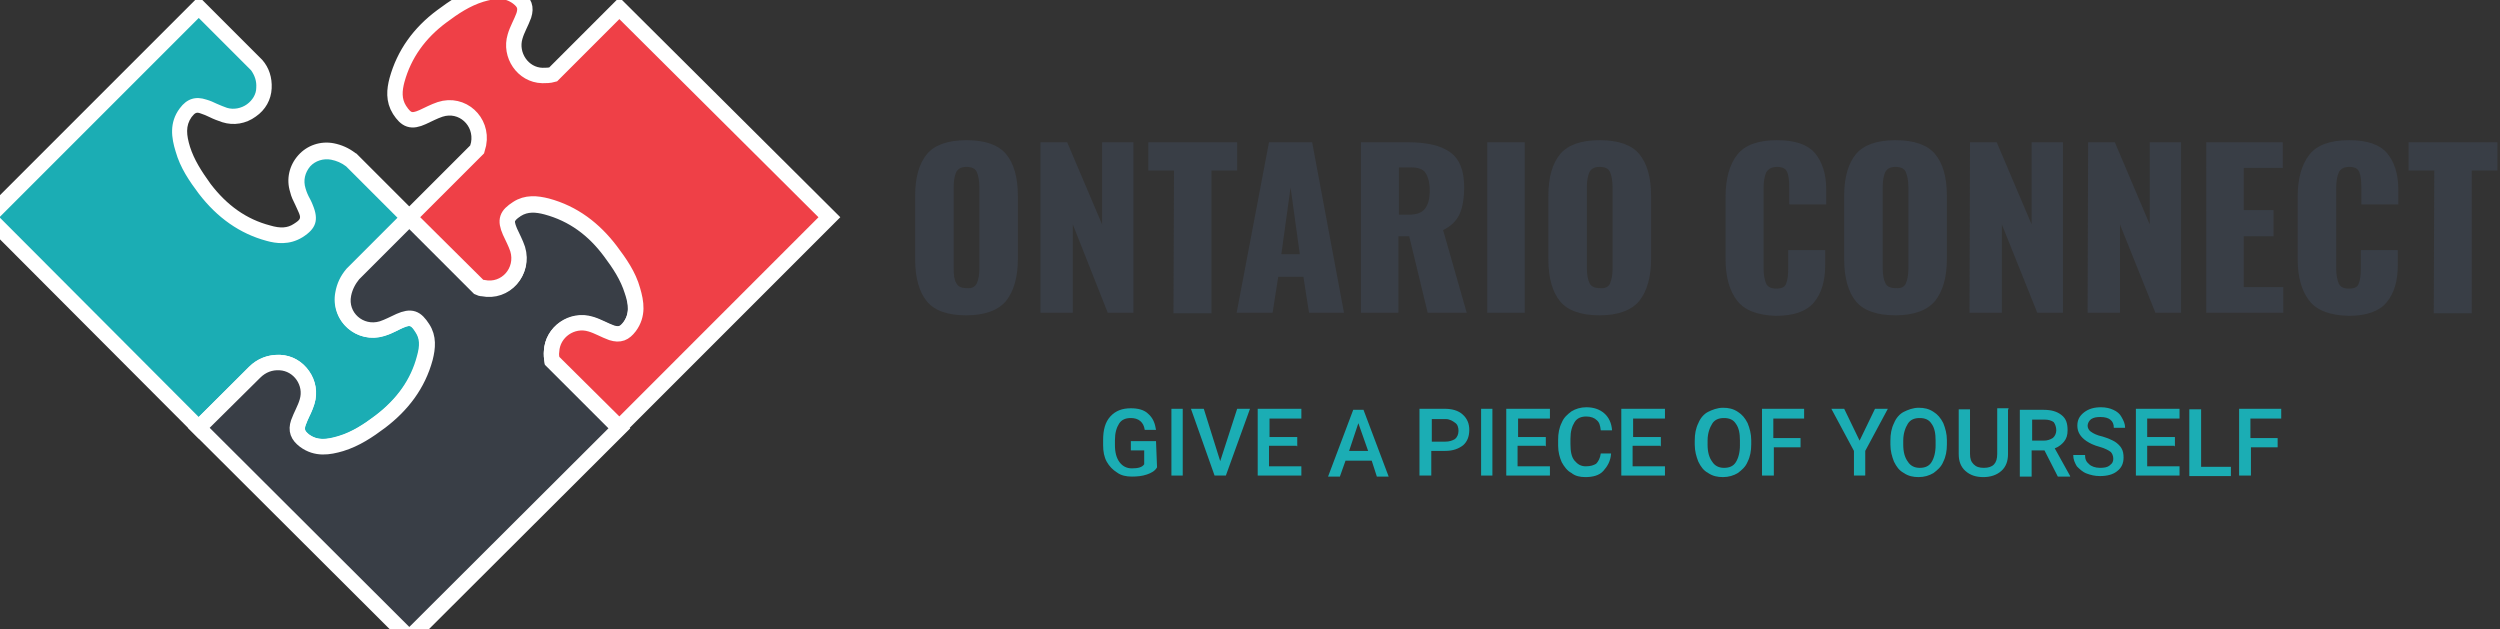 <?xml version="1.0" encoding="utf-8"?>
<!-- Generator: Adobe Illustrator 19.0.0, SVG Export Plug-In . SVG Version: 6.00 Build 0)  -->
<svg version="1.1" id="Layer_1" xmlns="http://www.w3.org/2000/svg" xmlns:xlink="http://www.w3.org/1999/xlink" x="0px" y="0px"
	 viewBox="-62 335.5 486.8 122.5" style="enable-background:new -62 335.5 486.8 122.5;" xml:space="preserve">
<rect x="-62" y="335.5" width="486.8" height="122.5" fill="#333333" stroke="none"/>
<style type="text/css">
	.st0{fill:#1BADB4;}
	.st1{fill:#FFFFFF;}
	.st2{fill:#393E46;stroke:#FFFFFF;stroke-width:3;stroke-miterlimit:10;}
	.st3{fill:#EF4047;stroke:#FFFFFF;stroke-width:3;stroke-miterlimit:10;}
	.st4{fill:#393E46;}
</style>
<g>
	<g>
		<path class="st0" d="M20.8,405.1c-1.4,5.2-4.4,9.2-8.7,12.4c-2.4,1.8-4.8,3.4-7.7,4.3c-2.4,0.7-4.9,1.1-7.1-0.6
			c-1.3-0.9-1.7-1.9-1.2-3.5c0.5-1.4,1.3-2.7,1.7-4.1c1.1-3.6-1.5-7.5-5.3-7.6c-1.9-0.1-3.6,0.5-4.9,1.9l-10.9,10.9l-40.9-41
			l40.9-40.9l11.2,11.2l0,0c1,1.3,1.5,2.8,1.4,4.5c-0.2,3.8-4,6.3-7.6,5.3c-1.4-0.4-2.7-1.2-4.1-1.7c-1.6-0.5-2.5-0.1-3.5,1.2
			c-1.7,2.3-1.3,4.7-0.6,7.1c0.9,2.9,2.5,5.3,4.3,7.7c3.2,4.2,7.2,7.3,12.4,8.7c2,0.5,4,0.7,5.8-0.5c2-1.3,2.4-2.3,1.4-4.5
			c-0.5-1.1-1.1-2.2-1.5-3.4c-1.3-4.3,2.3-8.4,6.7-7.5c1.4,0.3,2.6,0.9,3.6,1.7l11.2,11.2L6.8,388.7c-0.9,1.1-1.6,2.4-1.9,3.9
			c-0.9,4.4,3.2,8,7.5,6.7c1.2-0.4,2.3-1,3.4-1.5c2.2-1,3.2-0.6,4.5,1.4C21.5,401.2,21.3,403.2,20.8,405.1z"/>
		<path class="st1" d="M1,423.9c-1.5,0-3-0.4-4.5-1.5c-1.9-1.4-2.5-3.1-1.7-5.2c0.2-0.7,0.6-1.4,0.8-2c0.3-0.7,0.6-1.3,0.8-2
			c0.4-1.3,0.1-2.7-0.7-3.9c-0.8-1.1-2-1.7-3.2-1.8c-1.5-0.1-2.8,0.4-3.8,1.4l-12,12l-43-43.1l43-43l12.4,12.4
			c1.3,1.5,1.9,3.4,1.8,5.5c-0.1,2.2-1.2,4.2-3.1,5.5c-1.9,1.4-4.3,1.8-6.5,1.1c-0.9-0.3-1.7-0.6-2.5-1c-0.6-0.3-1.1-0.5-1.7-0.7
			c-0.8-0.3-1.1-0.2-1.8,0.7c-1.2,1.7-1,3.5-0.3,5.8c0.8,2.5,2.2,4.7,4,7.2c3.2,4.2,7,6.9,11.6,8.1c2,0.6,3.4,0.5,4.6-0.3
			c1.4-0.9,1.5-1.1,0.8-2.6c-0.2-0.4-0.3-0.7-0.5-1.1c-0.4-0.8-0.8-1.6-1-2.5c-0.8-2.5-0.2-5.2,1.6-7.2c1.7-1.9,4.3-2.8,6.9-2.3
			c1.5,0.3,2.9,0.9,4.2,1.9l0.2,0.1l12.4,12.4L7.9,389.7c-0.8,1-1.3,2-1.5,3.2c-0.3,1.5,0.2,3.1,1.3,4.1c1.2,1,2.8,1.4,4.3,0.9
			c0.7-0.2,1.4-0.5,2.1-0.9c0.4-0.2,0.7-0.3,1.1-0.5c2.9-1.2,4.6-0.7,6.3,2c1.6,2.5,1.2,5.1,0.7,7c-1.4,5.2-4.5,9.7-9.2,13.2
			c-2.4,1.8-5,3.6-8.2,4.5C3.6,423.6,2.3,423.9,1,423.9z M-7.8,404.6c0.1,0,0.3,0,0.4,0c2.2,0.1,4.2,1.2,5.5,3.1
			c1.4,1.9,1.8,4.3,1.1,6.5c-0.3,0.9-0.6,1.7-1,2.4c-0.3,0.6-0.5,1.2-0.7,1.7c-0.3,0.8-0.2,1.1,0.6,1.8c1.7,1.2,3.5,1,5.8,0.3
			c2.7-0.8,5.1-2.4,7.2-4c4.2-3.2,6.9-7,8.1-11.6l0,0c0.6-2.1,0.5-3.4-0.3-4.6c-0.9-1.4-1.1-1.5-2.6-0.8c-0.4,0.2-0.7,0.3-1,0.5
			c-0.8,0.4-1.6,0.8-2.5,1c-2.5,0.8-5.2,0.2-7.2-1.6c-1.9-1.7-2.8-4.3-2.3-6.9c0.3-1.7,1-3.2,2.2-4.6l0.1-0.1l9.8-9.8l-10-10
			c-0.9-0.7-1.9-1.1-2.9-1.3c-1.5-0.3-3.1,0.2-4.1,1.3c-1,1.2-1.4,2.7-0.9,4.3c0.2,0.7,0.5,1.4,0.9,2.1c0.2,0.4,0.4,0.8,0.5,1.1
			c1.2,2.9,0.7,4.6-2,6.3c-2.6,1.6-5.2,1.2-7,0.7c-5.2-1.4-9.6-4.5-13.2-9.2c-1.8-2.4-3.6-5-4.5-8.2c-0.8-2.6-1.3-5.6,0.8-8.4
			c1.4-1.9,3.1-2.4,5.2-1.7c0.7,0.2,1.4,0.5,2,0.8c0.7,0.3,1.4,0.6,2,0.8c1.3,0.4,2.8,0.1,3.9-0.7c1.1-0.8,1.8-2,1.8-3.2
			c0.1-1.3-0.3-2.4-1-3.4L-23.3,339l-38.8,38.8l38.8,38.9l9.8-9.8C-12,405.4-10,404.6-7.8,404.6z"/>
	</g>
	<path class="st2" d="M60.6,399.2c-0.9,1.3-1.9,1.7-3.5,1.2c-1.4-0.5-2.7-1.3-4.1-1.7c-3.6-1.1-7.5,1.5-7.6,5.3c0,0.6,0,1.2,0.1,1.8
		l13.1,13.1l-40.9,40.8l-41-40.9l10.9-10.8c1.4-1.4,3.1-2,4.9-1.9c3.8,0.2,6.4,4,5.3,7.6c-0.4,1.4-1.2,2.7-1.7,4.1
		c-0.5,1.5-0.1,2.5,1.2,3.5c2.3,1.7,4.7,1.3,7.1,0.6c2.9-0.9,5.3-2.5,7.7-4.3c4.2-3.2,7.3-7.2,8.7-12.4c0.5-2,0.7-4-0.5-5.8
		c-1.3-2-2.2-2.4-4.5-1.4c-1.1,0.5-2.2,1.1-3.4,1.5c-4.3,1.3-8.4-2.3-7.5-6.7c0.3-1.5,1-2.8,1.9-3.9L17.7,378l13.5,13.5
		c0.2,0.1,0.5,0.2,0.8,0.2c4.4,0.9,8-3.2,6.7-7.5c-0.4-1.2-1-2.3-1.5-3.4c-0.9-2.2-0.6-3.2,1.4-4.5c1.9-1.2,3.9-1,5.8-0.5
		c5.2,1.4,9.2,4.4,12.4,8.7c1.8,2.4,3.4,4.8,4.3,7.7C61.9,394.5,62.2,396.9,60.6,399.2z"/>
	<path class="st3" d="M99.5,377.8l-40.9,40.9l-13.1-13c-0.1-0.6-0.2-1.2-0.1-1.8c0.2-3.8,4-6.4,7.6-5.3c1.4,0.4,2.7,1.2,4.1,1.7
		c1.6,0.5,2.5,0.1,3.5-1.2c1.7-2.3,1.3-4.7,0.6-7.1c-0.8-2.9-2.5-5.3-4.3-7.7c-3.2-4.2-7.2-7.3-12.4-8.7c-2-0.5-4-0.7-5.8,0.5
		c-2,1.3-2.4,2.2-1.4,4.5c0.5,1.1,1.1,2.2,1.5,3.4c1.3,4.3-2.3,8.4-6.7,7.5c-0.3,0-0.5-0.1-0.8-0.2l-13.6-13.5l13.2-13.2l0,0
		c0.1-0.4,0.2-0.8,0.3-1.1c0.8-4.4-3.2-8.1-7.5-6.7c-1.2,0.4-2.3,1-3.4,1.5c-2.2,1-3.2,0.6-4.5-1.4c-1.2-1.9-1-3.9-0.5-5.8
		c1.4-5.1,4.4-9.2,8.7-12.4c2.4-1.8,4.8-3.4,7.7-4.3c2.4-0.7,4.8-1.1,7.1,0.6c1.3,1,1.7,1.9,1.2,3.5c-0.5,1.4-1.3,2.7-1.7,4.1
		c-1.1,3.6,1.5,7.5,5.3,7.6c0.7,0,1.4,0,2.1-0.2l12.9-12.9L99.5,377.8z"/>
	<g>
		<path class="st4" d="M118.5,394.2c-1.5-1.8-2.3-4.6-2.3-8.2v-12.4c0-3.6,0.8-6.3,2.3-8.1c1.5-1.8,4.1-2.7,7.7-2.7
			c3.6,0,6.2,0.9,7.7,2.7c1.5,1.8,2.3,4.5,2.3,8.1v12.3c0,3.6-0.8,6.3-2.3,8.2c-1.5,1.8-4.1,2.8-7.7,2.8
			C122.5,396.9,120,396,118.5,394.2z M128.2,390.7c0.3-0.7,0.5-1.6,0.5-2.8v-16c0-1.2-0.2-2.2-0.5-2.9c-0.3-0.7-1-1-2-1
			s-1.6,0.3-2,1c-0.3,0.7-0.5,1.6-0.5,2.8v16c0,1.2,0.1,2.2,0.5,2.8c0.3,0.7,1,1,2,1C127.2,391.7,127.8,391.4,128.2,390.7z"/>
		<path class="st4" d="M140.6,363.2h5.2l6.8,16v-16h6.1v33.2h-5l-6.8-17.2v17.2h-6.3V363.2z"/>
		<path class="st4" d="M166.6,368.7h-5v-5.5h17.3v5.5h-5v27.8h-7.4L166.6,368.7L166.6,368.7z"/>
		<path class="st4" d="M185.1,363.2h8.4l6.2,33.2h-6.8l-1.1-7h-4.9l-1.1,7h-7L185.1,363.2z M191.1,385l-1.8-13l-1.8,13H191.1z"/>
		<path class="st4" d="M203,363.2h9.1c3.6,0,6.4,0.6,8.2,1.9c1.9,1.3,2.8,3.6,2.8,6.8c0,2.2-0.3,4-0.9,5.3s-1.6,2.3-3.2,3.1
			l4.6,16.1H216l-3.6-14.9h-2.1v14.9H203V363.2z M212.4,377.3c1.5,0,2.5-0.4,3.1-1.2c0.6-0.8,0.9-1.9,0.9-3.5c0-1.5-0.3-2.6-0.8-3.4
			s-1.5-1.1-2.8-1.1h-2.4v9.2H212.4z"/>
		<path class="st4" d="M227.6,363.2h7.3v33.2h-7.3V363.2z"/>
		<path class="st4" d="M241.8,394.2c-1.5-1.8-2.3-4.6-2.3-8.2v-12.4c0-3.6,0.8-6.3,2.3-8.1c1.5-1.8,4.1-2.7,7.7-2.7s6.2,0.9,7.7,2.7
			c1.5,1.8,2.3,4.5,2.3,8.1v12.3c0,3.6-0.8,6.3-2.3,8.2c-1.5,1.8-4.1,2.8-7.7,2.8S243.3,396,241.8,394.2z M251.5,390.7
			c0.3-0.7,0.5-1.6,0.5-2.8v-16c0-1.2-0.2-2.2-0.5-2.9c-0.3-0.7-1-1-2-1s-1.6,0.3-2,1c-0.3,0.7-0.5,1.6-0.5,2.8v16
			c0,1.2,0.2,2.2,0.5,2.8c0.3,0.7,1,1,2,1C250.5,391.7,251.2,391.4,251.5,390.7z"/>
		<path class="st4" d="M276.3,394.1c-1.5-1.9-2.3-4.6-2.3-8.2v-12c0-3.7,0.8-6.4,2.3-8.3s4.1-2.8,7.7-2.8c3.5,0,5.9,0.8,7.4,2.5
			c1.4,1.7,2.2,4,2.2,7.1v2.9h-7.2V372c0-1.3-0.1-2.3-0.4-3s-0.9-1-2-1c-1,0-1.7,0.4-2.1,1.1c-0.3,0.7-0.5,1.7-0.5,3v15.6
			c0,1.3,0.2,2.3,0.5,3s1,1,2,1s1.7-0.3,1.9-1c0.3-0.7,0.4-1.7,0.4-3v-3.5h7.2v2.9c0,3.1-0.7,5.5-2.2,7.3c-1.4,1.7-3.9,2.6-7.4,2.6
			C280.4,396.9,277.8,396,276.3,394.1z"/>
		<path class="st4" d="M299.4,394.2c-1.5-1.8-2.3-4.6-2.3-8.2v-12.4c0-3.6,0.8-6.3,2.3-8.1c1.5-1.8,4.1-2.7,7.7-2.7
			c3.6,0,6.2,0.9,7.7,2.7c1.5,1.8,2.3,4.5,2.3,8.1v12.3c0,3.6-0.8,6.3-2.3,8.2c-1.5,1.8-4.1,2.8-7.7,2.8
			C303.5,396.9,300.9,396,299.4,394.2z M309.1,390.7c0.3-0.7,0.5-1.6,0.5-2.8v-16c0-1.2-0.2-2.2-0.5-2.9c-0.3-0.7-1-1-2-1
			s-1.6,0.3-2,1c-0.3,0.7-0.5,1.6-0.5,2.8v16c0,1.2,0.2,2.2,0.5,2.8c0.3,0.7,1,1,2,1C308.1,391.7,308.8,391.4,309.1,390.7z"/>
		<path class="st4" d="M321.6,363.2h5.2l6.8,16v-16h6.1v33.2h-5l-6.9-17.2v17.2h-6.3L321.6,363.2L321.6,363.2z"/>
		<path class="st4" d="M344.6,363.2h5.2l6.8,16v-16h6.1v33.2h-5l-6.9-17.2v17.2h-6.3L344.6,363.2L344.6,363.2z"/>
		<path class="st4" d="M367.6,363.2h14.9v5h-7.6v8.2h5.8v5.1h-5.8v9.9h7.7v5h-15V363.2z"/>
		<path class="st4" d="M387.7,394.1c-1.5-1.9-2.3-4.6-2.3-8.2v-12c0-3.7,0.8-6.4,2.3-8.3s4.1-2.8,7.7-2.8c3.5,0,5.9,0.8,7.4,2.5
			c1.4,1.7,2.2,4,2.2,7.1v2.9h-7.2V372c0-1.3-0.1-2.3-0.4-3s-0.9-1-2-1c-1,0-1.7,0.4-2,1.1s-0.5,1.7-0.5,3v15.6c0,1.3,0.2,2.3,0.5,3
			s1,1,2,1s1.7-0.3,1.9-1c0.3-0.7,0.4-1.7,0.4-3v-3.5h7.2v2.9c0,3.1-0.7,5.5-2.2,7.3c-1.4,1.7-3.9,2.6-7.4,2.6
			C391.8,396.9,389.2,396,387.7,394.1z"/>
		<path class="st4" d="M412,368.7h-5v-5.5h17.3v5.5h-5v27.8h-7.4L412,368.7L412,368.7z"/>
	</g>
	<g>
		<path class="st0" d="M163.3,426.5c-0.4,0.7-1.1,1.1-2,1.4c-0.9,0.3-1.8,0.4-2.9,0.4s-2.1-0.2-2.9-0.8c-0.8-0.5-1.5-1.2-2-2.1
			s-0.7-2-0.7-3.2v-1c0-2,0.4-3.5,1.4-4.6c1-1.1,2.3-1.6,4-1.6c1.4,0,2.6,0.3,3.4,1.1c0.9,0.8,1.3,1.8,1.5,3.1h-2.2
			c-0.2-1.5-1.2-2.3-2.7-2.3c-1,0-1.8,0.3-2.3,1.1c-0.5,0.8-0.8,1.8-0.8,3.2v1c0,1.4,0.3,2.5,0.9,3.3s1.4,1.2,2.4,1.2
			c1.2,0,2-0.2,2.4-0.8v-2.7h-2.6v-1.8h4.9L163.3,426.5L163.3,426.5z"/>
		<path class="st0" d="M168.3,428.1h-2.2v-13h2.2V428.1z"/>
		<path class="st0" d="M175.6,425.3l3.3-10.2h2.5l-4.7,13h-2.2l-4.6-13h2.5L175.6,425.3z"/>
		<path class="st0" d="M190.5,422.3h-5.4v4h6.3v1.8h-8.5v-13h8.5v1.9h-6.2v3.6h5.4v1.8H190.5z"/>
		<path class="st0" d="M205.1,425.2H200l-1.1,3.1h-2.3l4.9-13h2l4.9,13h-2.3L205.1,425.2z M200.7,423.3h3.7l-1.9-5.4L200.7,423.3z"
			/>
		<path class="st0" d="M216.7,423.3v4.8h-2.3v-13h4.9c1.4,0,2.6,0.3,3.5,1.1s1.3,1.8,1.3,3c0,1.3-0.4,2.3-1.2,3
			c-0.9,0.7-2,1.1-3.5,1.1L216.7,423.3L216.7,423.3z M216.7,421.5h2.7c0.8,0,1.4-0.2,1.9-0.5c0.4-0.3,0.7-0.9,0.7-1.6
			c0-0.7-0.2-1.3-0.7-1.6c-0.4-0.3-1-0.7-1.8-0.7h-2.7v4.5H216.7z"/>
		<path class="st0" d="M228.6,428.1h-2.2v-13h2.2V428.1z"/>
		<path class="st0" d="M238.9,422.3h-5.4v4h6.3v1.8h-8.5v-13h8.5v1.9h-6.2v3.6h5.4v1.8H238.9z"/>
		<path class="st0" d="M251.7,423.9c-0.1,1.4-0.7,2.4-1.5,3.3s-2.1,1.2-3.5,1.2c-1,0-2-0.2-2.7-0.8c-0.8-0.4-1.4-1.2-1.9-2.1
			c-0.4-0.9-0.7-2-0.7-3.2v-1.2c0-1.2,0.2-2.3,0.7-3.3c0.4-1,1.1-1.6,1.9-2.2c0.8-0.5,1.8-0.8,2.9-0.8c1.4,0,2.6,0.4,3.5,1.2
			c0.9,0.8,1.4,1.9,1.5,3.3h-2.2c-0.1-1-0.3-1.6-0.8-2c-0.4-0.4-1.1-0.7-2-0.7c-1,0-1.8,0.3-2.3,1.1c-0.5,0.8-0.8,1.8-0.8,3.2v1.1
			c0,1.4,0.2,2.5,0.8,3.2s1.2,1.1,2.2,1.1c0.9,0,1.5-0.2,2-0.5c0.4-0.4,0.8-1.1,0.9-2H251.7z"/>
		<path class="st0" d="M261.3,422.3h-5.4v4h6.3v1.8h-8.5v-13h8.5v1.9H256v3.6h5.4v1.8H261.3z"/>
		<path class="st0" d="M279,422c0,1.3-0.2,2.4-0.7,3.4c-0.4,1-1.1,1.6-1.9,2.2c-0.8,0.5-1.8,0.8-2.9,0.8s-2-0.2-2.9-0.8
			c-0.9-0.5-1.4-1.2-1.9-2.2c-0.4-1-0.7-2.1-0.7-3.3v-0.8c0-1.3,0.2-2.4,0.7-3.4c0.4-1,1.1-1.8,1.9-2.2c0.8-0.4,1.8-0.8,2.9-0.8
			s2,0.2,2.9,0.8c0.8,0.5,1.4,1.2,1.9,2.2c0.4,1,0.7,2.1,0.7,3.3V422z M276.8,421.3c0-1.4-0.2-2.5-0.8-3.3c-0.5-0.8-1.3-1.1-2.3-1.1
			c-1,0-1.8,0.3-2.3,1.1c-0.5,0.8-0.9,1.9-0.9,3.3v0.8c0,1.4,0.3,2.5,0.9,3.3c0.5,0.8,1.3,1.2,2.3,1.2c1,0,1.8-0.3,2.3-1.1
			c0.5-0.8,0.8-1.9,0.8-3.3V421.3z"/>
		<path class="st0" d="M288.7,422.6h-5.3v5.5h-2.3v-13h8.2v1.9h-6v3.8h5.3v1.8H288.7z"/>
		<path class="st0" d="M300.1,421.3l3-6.2h2.5l-4.4,8.2v4.8H299v-4.8l-4.4-8.2h2.5L300.1,421.3z"/>
		<path class="st0" d="M317.1,422c0,1.3-0.2,2.4-0.7,3.4c-0.4,1-1.1,1.6-1.9,2.2c-0.8,0.5-1.8,0.8-2.9,0.8s-2-0.2-2.9-0.8
			c-0.9-0.5-1.4-1.2-1.9-2.2c-0.4-1-0.7-2.1-0.7-3.3v-0.8c0-1.3,0.2-2.4,0.7-3.4c0.4-1,1.1-1.8,1.9-2.2c0.8-0.4,1.8-0.8,2.9-0.8
			s2,0.2,2.9,0.8c0.8,0.5,1.4,1.2,1.9,2.2c0.4,1,0.7,2.1,0.7,3.3V422z M314.9,421.3c0-1.4-0.2-2.5-0.8-3.3c-0.5-0.8-1.3-1.1-2.3-1.1
			c-1,0-1.8,0.3-2.3,1.1c-0.5,0.8-0.9,1.9-0.9,3.3v0.8c0,1.4,0.3,2.5,0.9,3.3c0.5,0.8,1.3,1.2,2.3,1.2c1,0,1.8-0.3,2.3-1.1
			c0.5-0.8,0.8-1.9,0.8-3.3V421.3z"/>
		<path class="st0" d="M329,415.2v8.7c0,1.4-0.4,2.5-1.3,3.3c-0.9,0.8-2.1,1.2-3.5,1.2c-1.5,0-2.6-0.4-3.5-1.2
			c-0.9-0.8-1.3-1.9-1.3-3.3v-8.7h2.2v8.7c0,0.9,0.2,1.5,0.7,2s1.1,0.7,2,0.7c1.8,0,2.6-0.9,2.6-2.7V415h2.2V415.2z"/>
		<path class="st0" d="M336.1,423.2h-2.5v5.1h-2.3v-13h4.6c1.5,0,2.6,0.3,3.5,1c0.9,0.7,1.2,1.6,1.2,3c0,0.9-0.2,1.6-0.7,2.2
			c-0.4,0.5-1,1-1.8,1.3l3,5.4v0.1h-2.4L336.1,423.2z M333.6,421.3h2.3c0.8,0,1.3-0.2,1.8-0.5c0.4-0.3,0.7-0.9,0.7-1.5
			s-0.2-1.2-0.5-1.6c-0.4-0.3-1-0.5-1.8-0.5h-2.4V421.3z"/>
		<path class="st0" d="M349.5,424.8c0-0.5-0.2-1-0.5-1.3c-0.4-0.3-1.1-0.7-2.2-1s-1.9-0.7-2.5-1.1c-1.2-0.8-1.8-1.8-1.8-3
			c0-1.1,0.4-1.9,1.3-2.6c0.9-0.7,2-1,3.3-1c0.9,0,1.8,0.2,2.4,0.5c0.7,0.3,1.3,0.8,1.6,1.4c0.4,0.7,0.7,1.3,0.7,2.1h-2.2
			c0-0.7-0.2-1.2-0.7-1.6c-0.4-0.3-1-0.5-1.9-0.5c-0.8,0-1.3,0.1-1.8,0.4c-0.4,0.3-0.7,0.8-0.7,1.3c0,0.4,0.2,0.9,0.7,1.2
			c0.4,0.3,1.2,0.7,2.2,0.9c1,0.3,1.9,0.7,2.4,1c0.5,0.3,1.1,0.9,1.3,1.3c0.3,0.5,0.4,1.1,0.4,1.8c0,1.1-0.4,2-1.2,2.6
			c-0.8,0.7-2,1-3.4,1c-1,0-1.8-0.2-2.6-0.5c-0.8-0.3-1.4-0.9-1.9-1.4c-0.4-0.7-0.7-1.3-0.7-2.2h2.3c0,0.8,0.2,1.3,0.8,1.8
			c0.4,0.4,1.2,0.7,2.1,0.7c0.8,0,1.4-0.1,1.8-0.4C349.4,425.7,349.5,425.3,349.5,424.8z"/>
		<path class="st0" d="M361.4,422.3h-5.3v4h6.3v1.8h-8.5v-13h8.5v1.9h-6.3v3.6h5.4v1.8H361.4z"/>
		<path class="st0" d="M366.5,426.4h5.9v1.8h-8.1v-13h2.3v11.2H366.5z"/>
		<path class="st0" d="M381.6,422.6h-5.3v5.5H374v-13h8.2v1.9h-6v3.8h5.3v1.8H381.6z"/>
	</g>
</g>
</svg>
